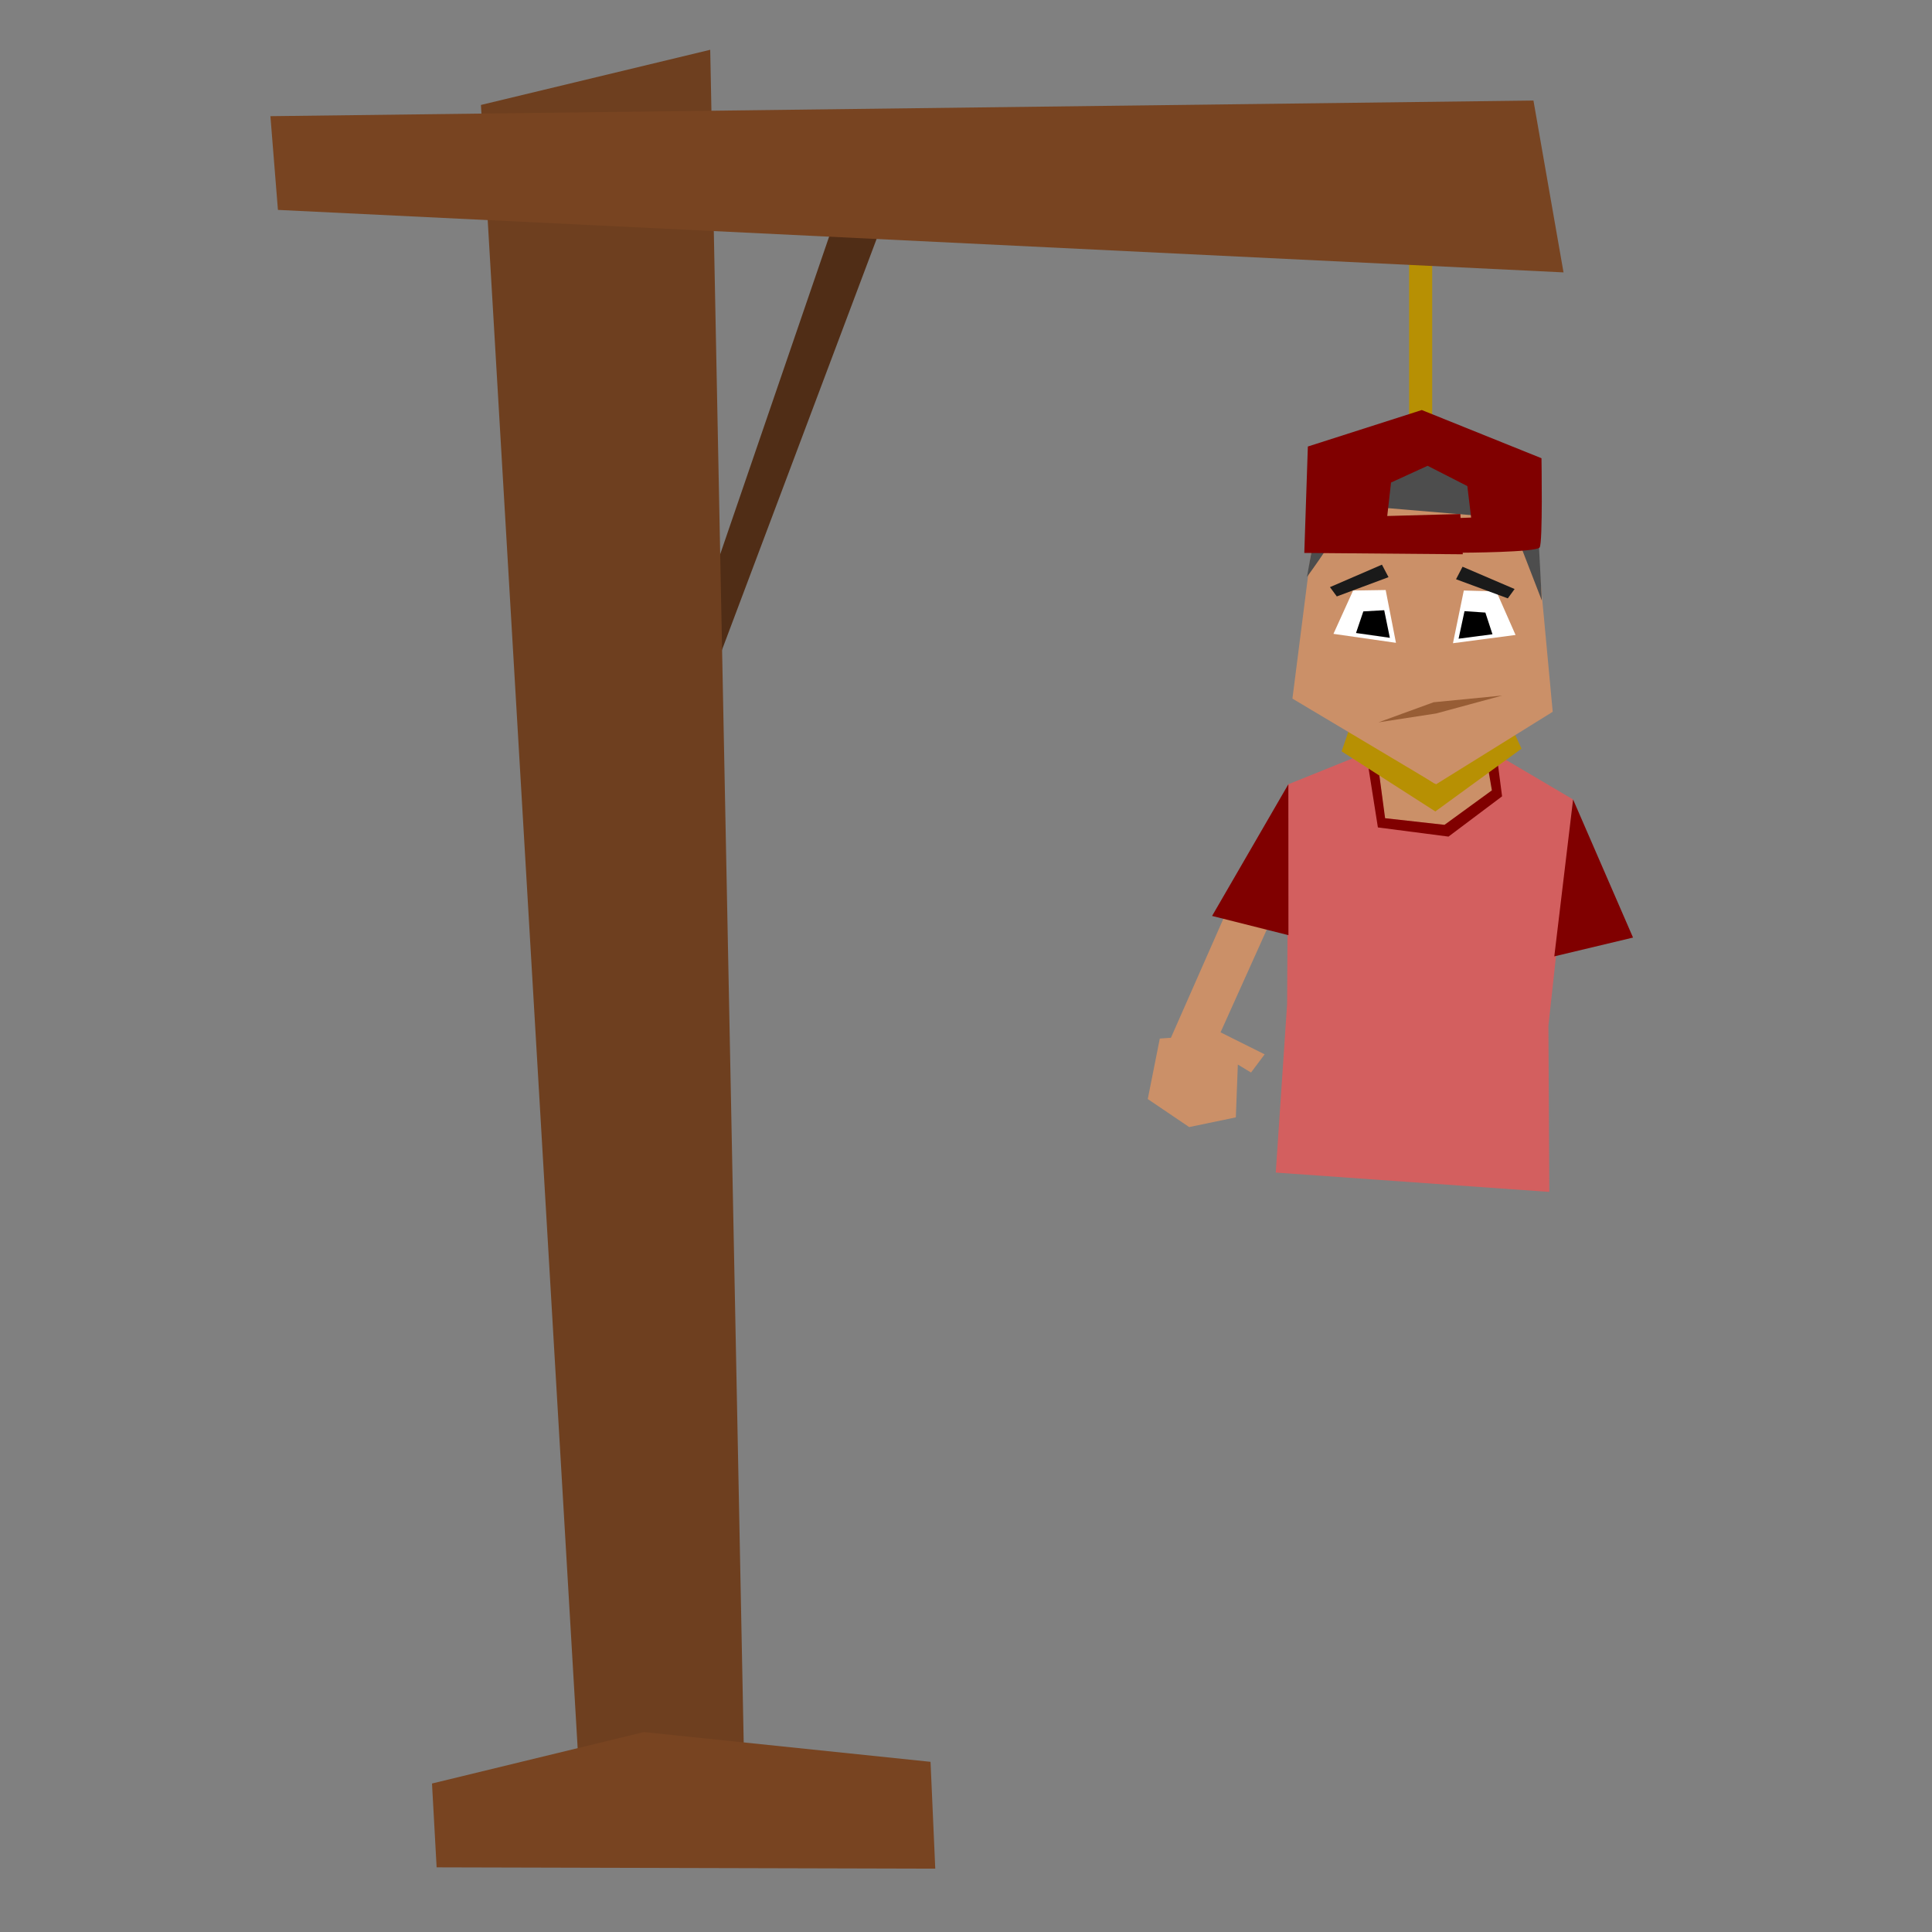 <?xml version="1.0" encoding="UTF-8" standalone="no"?>
<!-- Created with Inkscape (http://www.inkscape.org/) -->

<svg
   width="1000"
   height="1000"
   viewBox="0 0 264.583 264.583"
   version="1.1"
   id="svg1"
   inkscape:version="1.3.2 (091e20e, 2023-11-25, custom)"
   sodipodi:docname="ahorcado.svg"
   inkscape:export-filename="ahorcado4.svg"
   inkscape:export-xdpi="192"
   inkscape:export-ydpi="192"
   xmlns:inkscape="http://www.inkscape.org/namespaces/inkscape"
   xmlns:sodipodi="http://sodipodi.sourceforge.net/DTD/sodipodi-0.dtd"
   xmlns="http://www.w3.org/2000/svg"
   xmlns:svg="http://www.w3.org/2000/svg">
  <rect x="0" y="0" width="264.583" height="264.583" fill="#808080" stroke="none"/>
  <sodipodi:namedview
     id="namedview1"
     pagecolor="#ffffff"
     bordercolor="#000000"
     borderopacity="0.25"
     inkscape:showpageshadow="2"
     inkscape:pageopacity="0.0"
     inkscape:pagecheckerboard="0"
     inkscape:deskcolor="#d1d1d1"
     inkscape:document-units="mm"
     inkscape:zoom="1"
     inkscape:cx="607.5"
     inkscape:cy="482.5"
     inkscape:window-width="1920"
     inkscape:window-height="1009"
     inkscape:window-x="-8"
     inkscape:window-y="-8"
     inkscape:window-maximized="1"
     inkscape:current-layer="layer3" />
  <defs
     id="defs1" />
  <g
     inkscape:groupmode="layer"
     id="layer5"
     inkscape:label="Brazo derecho"
     style="display:none">
    <path
       style="fill:#cb9068;fill-opacity:1;stroke:#b79003;stroke-width:0;stroke-linecap:round;stroke-linejoin:round"
       d="m 222.053,129.535 4.74,18.269 1.485,0.361 0.306,8.451 -6.205,2.826 -6.09,-2.391 0.879,-7.18 -1.954,0.77 -1.442,-2.775 6.438,-1.948 -5.066,-18.92 5.636,-1.392 z"
       id="path27-4" />
  </g>
  <g
     inkscape:groupmode="layer"
     id="layer6"
     inkscape:label="Brazo izquierdo"
     style="display:inline">
    <path
       style="fill:#cb9068;fill-opacity:1;stroke:#b79003;stroke-width:0;stroke-linecap:round;stroke-linejoin:round"
       d="m 167.942,124.904 -7.587,17.218 -1.522,0.104 -1.649,8.285 5.671,3.838 6.388,-1.328 0.277,-7.231 1.805,1.09 1.865,-2.493 -6.04,-3.011 8.013,-17.806 -5.338,-2.327 z"
       id="path27" />
  </g>
  <g
     inkscape:groupmode="layer"
     id="layer7"
     inkscape:label="Pierna izquierda"
     style="display:none">
    <path
       style="display:inline;fill:#cb9068;fill-opacity:1;stroke:#b79003;stroke-width:0;stroke-linecap:round;stroke-linejoin:round"
       d="m 170.269,219.073 2.02,4.171 c 0,0 5.455,0.713 5.588,0.725 0.133,0.012 1.704,-1.565 1.817,-1.638 0.113,-0.073 -1.507,-11.906 -1.507,-11.906 l -9.3,0.862 z"
       id="path32" />
    <path
       style="display:inline;fill:#333333;fill-opacity:1;stroke:#b79003;stroke-width:0;stroke-linecap:round;stroke-linejoin:round"
       d="m 177.701,158.78 -12.894,32.654 0.159,28.704 16.214,-1.993 -1.491,-25.442 19.177,-34.253 z"
       id="path28"
       sodipodi:nodetypes="ccccccc" />
    <path
       style="display:inline;fill:#c83737;fill-opacity:1;stroke:#b79003;stroke-width:0;stroke-linecap:round;stroke-linejoin:round"
       d="m 168.266,222.262 2.022,2.976 -7.059,-0.68 -6.066,4.866 1.457,5.429 23.135,-4.425 -0.77,-10.207 -3.212,2.301 z"
       id="path29"
       sodipodi:nodetypes="ccccccccc" />
    <path
       style="display:inline;fill:#808080;fill-opacity:1;stroke:#b79003;stroke-width:0;stroke-linecap:round;stroke-linejoin:round"
       d="m 181.764,227.464 -24.249,5.11 0.534,2.776 24.306,-4.871 z"
       id="path30" />
    <path
       style="display:inline;fill:#e6e6e6;fill-opacity:1;stroke:#b79003;stroke-width:0;stroke-linecap:round;stroke-linejoin:round"
       d="m 170.277,225.229 -2.019,-2.966 1.385,0.026 1.162,3.449 -7.454,-0.47 -2.02,0.809 1.92,-1.562 z"
       id="path31"
       sodipodi:nodetypes="cccccccc" />
  </g>
  <g
     inkscape:groupmode="layer"
     id="layer8"
     inkscape:label="Pierna derecha"
     style="display:none">
    <path
       style="display:inline;fill:#cb9068;fill-opacity:1;stroke:#b79003;stroke-width:0;stroke-linecap:round;stroke-linejoin:round"
       d="m 216.626,217.887 -1.77,4.29 c 0,0 -5.403,1.053 -5.535,1.073 -0.132,0.019 -1.793,-1.455 -1.91,-1.521 -0.117,-0.066 0.802,-11.978 0.802,-11.978 l 9.334,0.278 z"
       id="path32-7" />
    <path
       style="display:inline;fill:#c83737;fill-opacity:1;stroke:#b79003;stroke-width:0;stroke-linecap:round;stroke-linejoin:round"
       d="m 218.814,220.945 -1.843,3.097 7.006,-1.121 6.342,4.477 -1.134,5.51 -23.353,-2.968 0.167,-10.236 3.341,2.095 z"
       id="path29-1"
       sodipodi:nodetypes="ccccccccc" />
    <path
       style="display:inline;fill:#808080;fill-opacity:1;stroke:#b79003;stroke-width:0;stroke-linecap:round;stroke-linejoin:round"
       d="m 205.647,226.983 24.506,3.582 -0.369,2.804 -24.548,-3.34 z"
       id="path30-5" />
    <path
       style="display:inline;fill:#e6e6e6;fill-opacity:1;stroke:#b79003;stroke-width:0;stroke-linecap:round;stroke-linejoin:round"
       d="m 216.981,224.032 1.841,-3.087 -1.381,0.113 -0.956,3.515 7.413,-0.936 2.064,0.681 -2.008,-1.439 z"
       id="path31-9"
       sodipodi:nodetypes="cccccccc" />
    <path
       style="display:inline;fill:#333333;fill-opacity:1;stroke:#b79003;stroke-width:0;stroke-linecap:round;stroke-linejoin:round"
       d="m 207.329,156.165 12.65,33.008 -0.377,29.334 -16.203,-1.586 1.684,-26.038 -17.296,-32.089 z"
       id="path28-4"
       sodipodi:nodetypes="ccccccc" />
  </g>
  <g
     inkscape:groupmode="layer"
     id="layer4"
     inkscape:label="Torso"
     style="display:inline">
    <path
       style="fill:#d35f5f;stroke:#b79003;stroke-width:0;stroke-linecap:round;stroke-linejoin:round"
       d="m 188.654,102.473 15.065,0.108 11.711,6.906 -3.379,30.993 0.124,22.751 -37.463,-2.649 1.553,-23.066 0.171,-30.113 z"
       id="path22"
       sodipodi:nodetypes="ccccccccc" />
    <path
       style="fill:#cb9068;fill-opacity:1;stroke:#b79003;stroke-width:0;stroke-linecap:round;stroke-linejoin:round"
       d="m 188.49,102.904 1.147,9.145 8.286,0.922 6.431,-4.622 -0.955,-6.329 -6.366,-1.404 z"
       id="path24" />
    <path
       style="fill:#800000;fill-opacity:1;stroke:#b79003;stroke-width:0;stroke-linecap:round;stroke-linejoin:round"
       d="m 188.312,102.512 0.956,0.458 -0.757,0.312 1.177,8.771 8.13,0.908 6.492,-4.724 -0.855,-4.974 -1.237,-0.213 0.994,-0.669 1.687,0.467 0.808,6.208 -7.339,5.514 -9.669,-1.255 -1.628,-10.317 z"
       id="path25"
       sodipodi:nodetypes="ccccccccccccccc" />
    <path
       style="fill:#800000;fill-opacity:1;stroke:#b79003;stroke-width:0;stroke-linecap:round;stroke-linejoin:round"
       d="m 176.439,107.4 -10.447,18.036 10.458,2.633 z"
       id="path26"
       sodipodi:nodetypes="cccc" />
    <path
       style="fill:#800000;fill-opacity:1;stroke:#b79003;stroke-width:0;stroke-linecap:round;stroke-linejoin:round"
       d="m 215.431,109.488 8.209,18.91 -10.782,2.575 z"
       id="path26-4"
       sodipodi:nodetypes="cccc" />
  </g>
  <g
     inkscape:label="Palo"
     inkscape:groupmode="layer"
     id="layer1"
     style="display:inline">
    <path
       style="display:inline;fill:none;stroke:#b79003;stroke-width:3.16;stroke-linecap:butt;stroke-linejoin:miter;stroke-dasharray:none"
       d="m 194.555,32.493 v 43.825 l 11.837,25.695 -9.882,7.199 -10.88,-6.977 8.925,-25.918"
       id="path10"
       sodipodi:nodetypes="cccccc"
       inkscape:label="Soga" />
    <path
       style="fill:#502d16;stroke-width:0.38"
       d="M 114.251,30.35 98.293,76.881 98.807,89.182 120.943,30.35 Z"
       id="path3" />
    <path
       style="fill:#6e3f1f;fill-opacity:1;stroke-width:0.431"
       d="M 65.861,14.373 97.263,6.818 101.896,241.03 79.245,241.717 Z"
       id="path1"
       sodipodi:nodetypes="ccccc" />
    <path
       style="fill:#784421;stroke-width:0.38"
       d="M 37.032,15.91 210.003,13.77 214.121,37.303 38.062,28.746 Z"
       id="path2" />
    <path
       style="display:none;fill:#502d16;stroke-width:0.267"
       d="m 40.749,95.028 0.775,9.977 -3.358,-9.846 z"
       id="path5" />
    <path
       style="display:none;fill:#65391b;fill-opacity:1;stroke-width:0.266"
       d="m 38.328,95.157 h -1.937 l 3.39,9.815 1.97,0.13 z"
       id="path6" />
    <path
       style="display:none;fill:#6a3c1d;fill-opacity:1;stroke-width:0.265"
       d="m 40.878,95.125 22.021,-0.258 0.065,-2.196 z"
       id="path7" />
    <path
       style="display:none;fill:#6a3c1d;fill-opacity:1;stroke-width:0.265"
       d="m 63.094,106.103 -21.699,-1.098 0.387,3.875 21.44,-1.485 z"
       id="path8" />
    <path
       style="display:none;fill:#6a3c1d;fill-opacity:1;stroke-width:0.265"
       d="m 50.045,214.071 6.72,-1.154 9.332,0.775 -0.097,-2.858 c 0,0 -8.767,-2.728 -9.057,-2.761 -0.291,-0.032 -7.104,3.209 -7.104,3.209 z"
       id="path9"
       sodipodi:nodetypes="ccccscc" />
    <path
       style="display:inline;fill:#784421;fill-opacity:1;stroke:#b79003;stroke-width:0;stroke-linecap:round;stroke-linejoin:round;stroke-dasharray:none;stroke-opacity:1"
       d="m 88.182,237.202 -29.021,7.047 0.634,11.481 68.287,0.178 -0.647,-14.63 z"
       id="path17"
       sodipodi:nodetypes="cccccc" />
  </g>
  <g
     inkscape:groupmode="layer"
     id="layer3"
     inkscape:label="Cabeza"
     style="display:inline">
    <path
       style="fill:#cb9068;fill-opacity:1;stroke:#b79003;stroke-width:0;stroke-linecap:round;stroke-linejoin:round"
       d="m 180.863,65.312 -3.868,30.362 19.675,11.73 15.97,-9.925 -2.858,-30.632 z"
       id="path4"
       sodipodi:nodetypes="cccccc" />
    <path
       style="fill:#4d4d4d;stroke:#b79003;stroke-width:0;stroke-linecap:round;stroke-linejoin:round"
       d="m 181.467,68.866 25.327,2.126 4.355,11.245 -0.833,-15.699 -18.286,-5.549 -10.799,5.457 -2.242,12.562 c 9.707,-13.37 1.467,-6.546 2.478,-10.14 z"
       id="path15"
       sodipodi:nodetypes="cccccccc" />
    <path
       style="fill:#800000;stroke:#b79003;stroke-width:0;stroke-linecap:round;stroke-linejoin:round"
       d="m 194.712,56.153 -15.605,4.996 -0.486,14.574 21.706,0.184 -0.339,-5.515 -10.007,0.273 0.519,-4.584 5.008,-2.292 5.441,2.778 0.519,4.312 -1.481,0.055 0.255,4.758 c 0,0 10.165,-0.043 10.61,-0.72 0.445,-0.677 0.251,-12.219 0.251,-12.219 z"
       id="path14"
       sodipodi:nodetypes="ccccccccccccscc" />
    <path
       style="fill:#ffffff;stroke:#b79003;stroke-width:0;stroke-linecap:round;stroke-linejoin:round"
       d="m 185.3,80.883 -2.686,5.922 8.559,1.227 -1.408,-7.231 -4.84,0.076 z"
       id="path18" />
    <path
       style="fill:#000000;stroke:#b79003;stroke-width:0;stroke-linecap:round;stroke-linejoin:round"
       d="m 186.705,83.728 2.859,-0.161 0.773,3.78 -4.635,-0.659 z"
       id="path19"
       sodipodi:nodetypes="ccccc" />
    <path
       style="fill:#ffffff;stroke:#b79003;stroke-width:0;stroke-linecap:round;stroke-linejoin:round"
       d="m 204.928,81.004 2.623,5.952 -8.571,1.13 1.485,-7.215 4.839,0.131 z"
       id="path18-3" />
    <path
       style="fill:#000000;stroke:#b79003;stroke-width:0;stroke-linecap:round;stroke-linejoin:round"
       d="m 203.419,83.89 -2.857,-0.193 -0.813,3.771 4.642,-0.607 z"
       id="path19-9"
       sodipodi:nodetypes="ccccc" />
    <path
       style="fill:#1a1a1a;stroke:#b79003;stroke-width:0;stroke-linecap:round;stroke-linejoin:round"
       d="m 183.073,81.68 7.081,-2.639 -0.901,-1.712 -7.118,3.077 z"
       id="path21" />
    <path
       style="fill:#1a1a1a;stroke:#b79003;stroke-width:0;stroke-linecap:round;stroke-linejoin:round"
       d="m 206.49,81.944 -7.09,-2.616 0.892,-1.716 7.129,3.055 z"
       id="path21-5" />
    <path
       d="m 205.728,95.254 -9.403,0.919 -7.545,2.749 7.888,-1.213 z"
       style="fill:#975d35;stroke-width:0.815"
       id="path41"
       sodipodi:nodetypes="ccccc" />
  </g>
</svg>
